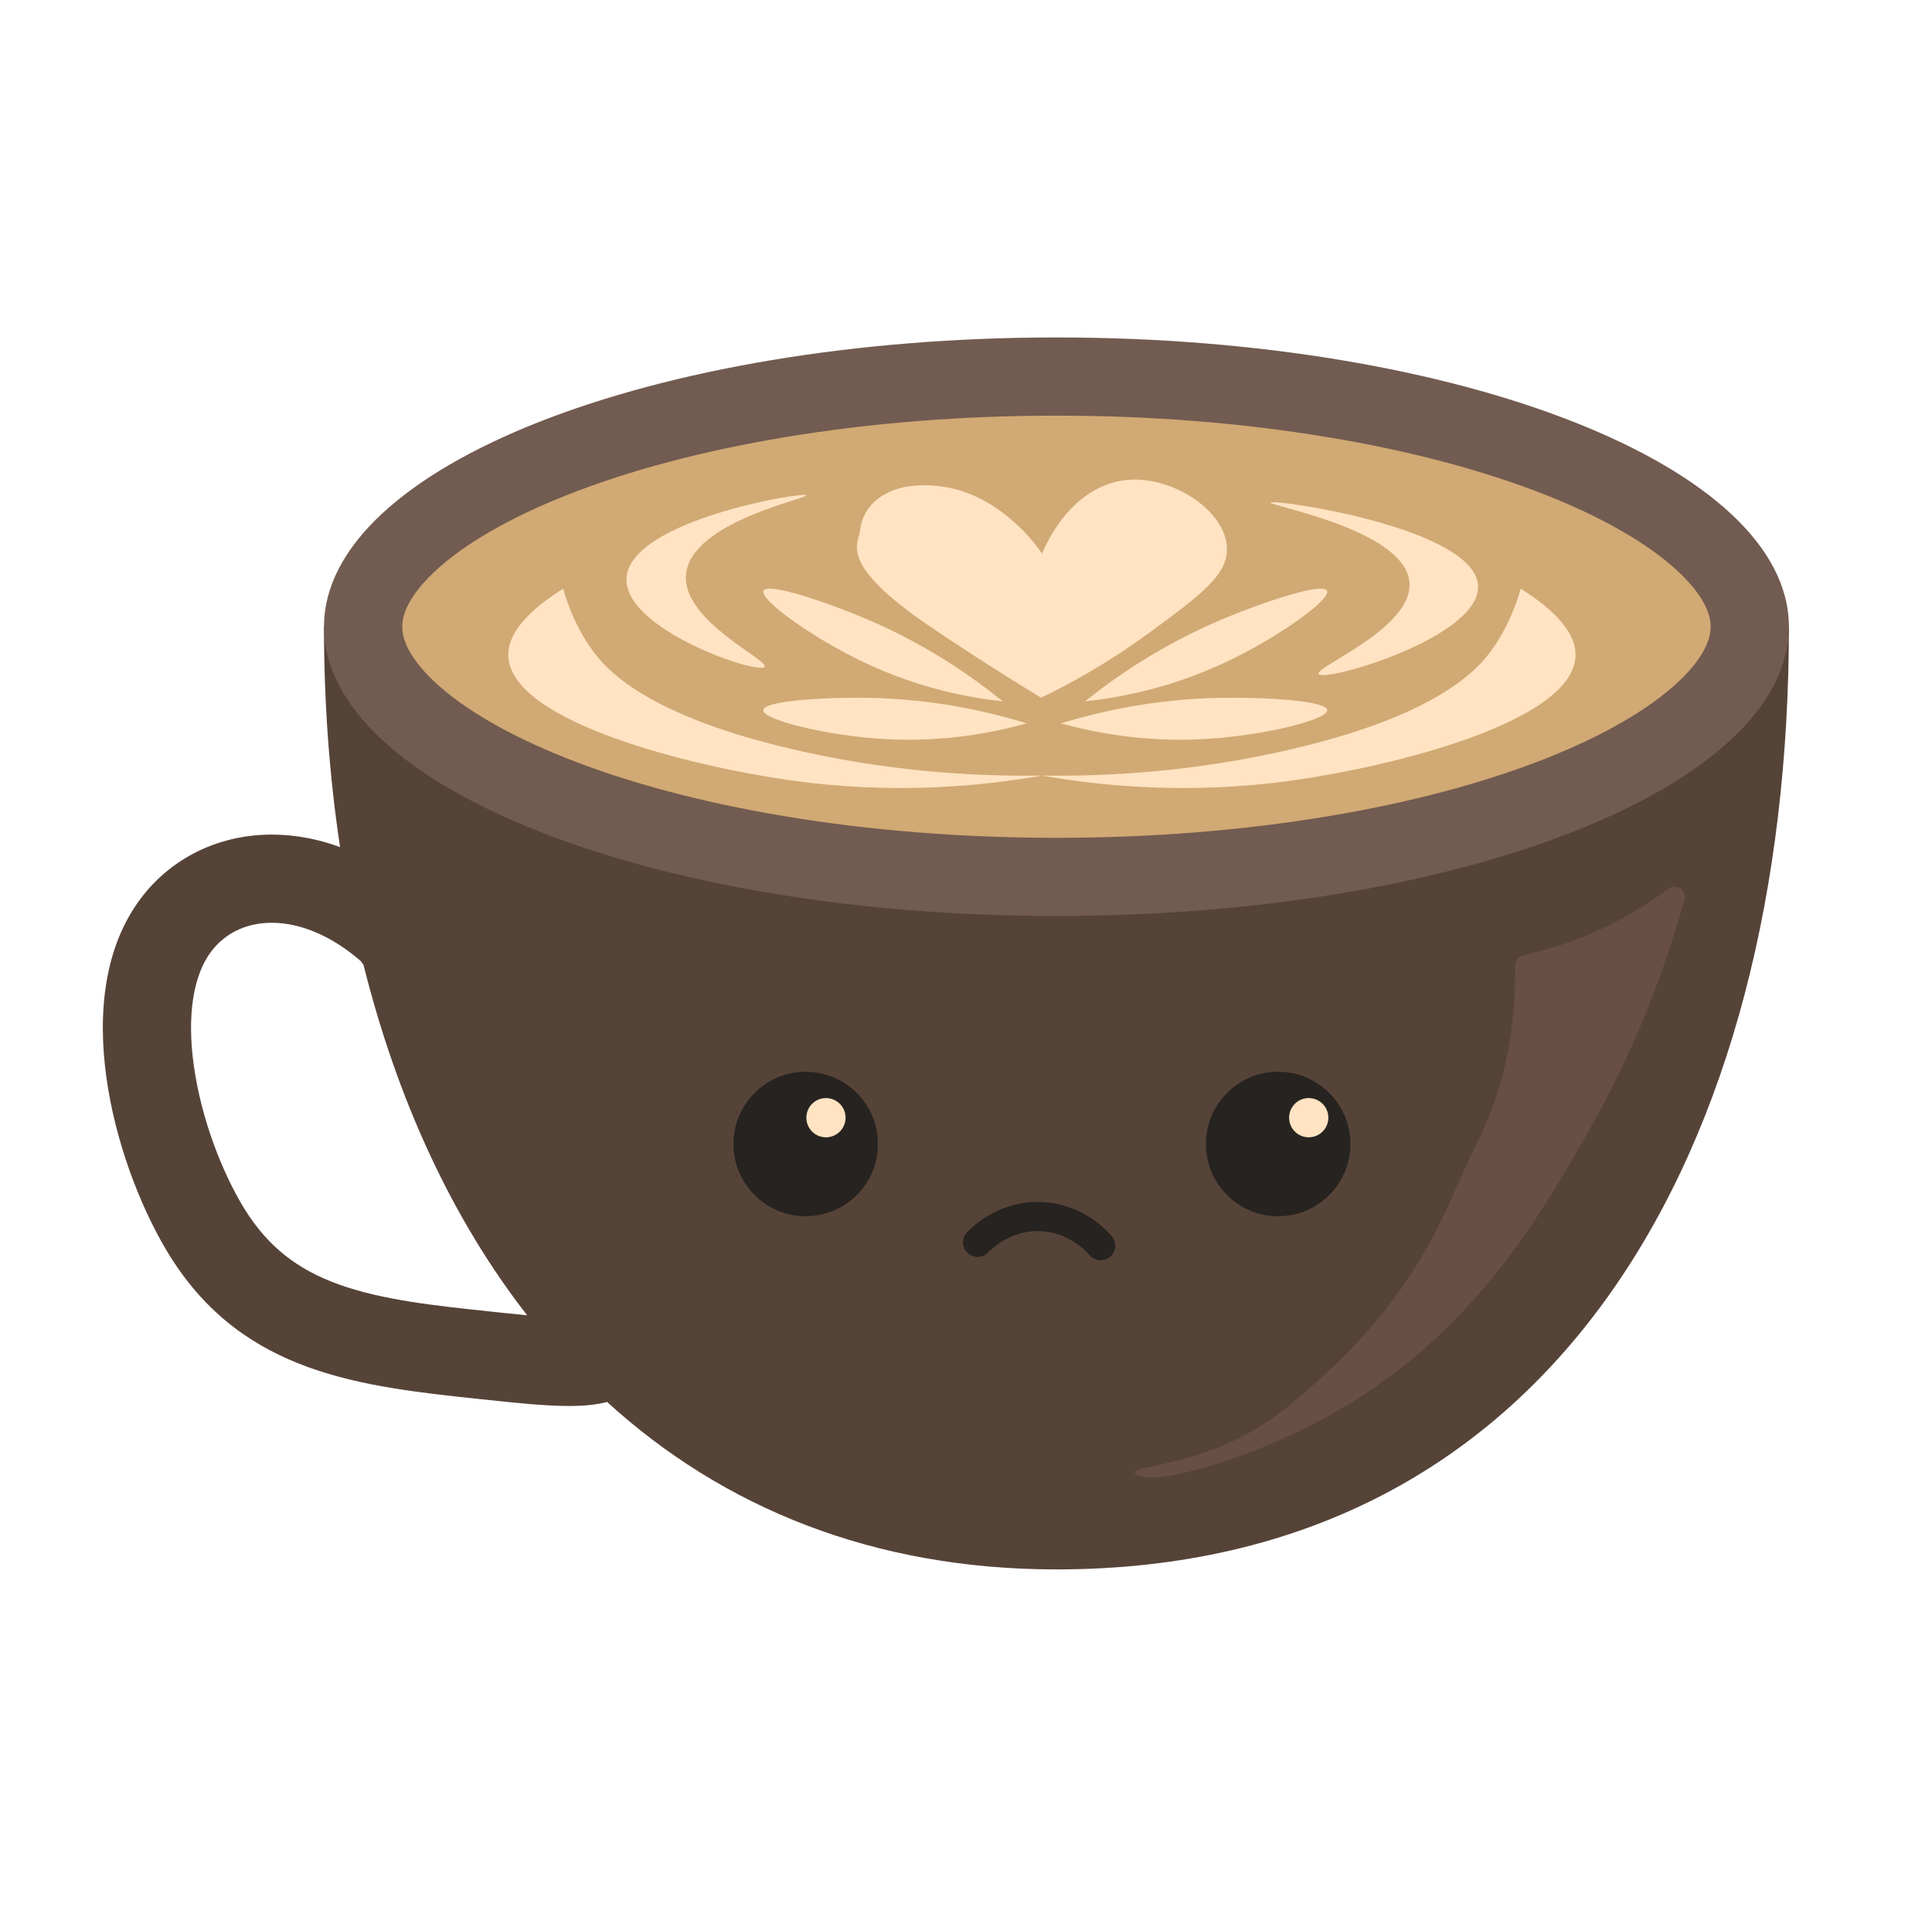 <?xml version="1.0" encoding="UTF-8"?><svg id="Layer_2" xmlns="http://www.w3.org/2000/svg" viewBox="0 0 2647.11 2613.03"><g><path d="M443.9,858.83c0,103.99,7.4,205.11,22.05,301.99-31.63-11.61-63.19-17.16-93.5-17.16-77.24,0-146.39,36-188.01,99.51-91.16,139.08-21.63,366.43,48.95,478.91,100.92,160.82,261.1,177.84,425.91,195.34,46.99,4.99,87.13,9.25,120.17,9.25,20.09,0,37.55-1.58,52.35-5.52,158.54,144.69,364.49,229.47,615.65,229.47,685.37,0,1003.57-578.36,1003.57-1291.79H443.9Zm19.66,901.04c-57.08-20.68-96.5-52.15-127.8-102.03-24.57-39.15-55.42-108.37-68.31-185.24-11.68-69.63-5.27-127.59,18.06-163.18,18.98-28.96,49.85-44.91,86.93-44.91,39.88,0,82.86,18.61,122.04,52.63,1.23,1.77,2.43,3.52,3.65,5.28,46.02,183.98,121.07,347.68,224.17,479.96-15.52-1.45-32.37-3.24-50.24-5.14-76.65-8.14-149.05-15.83-208.51-37.38Z" fill="#564338"/><g><path d="M1447.48,1201.65c-132.53,0-260.99-10.23-381.8-30.42-115.8-19.35-219.47-46.91-308.14-81.94-84.68-33.45-153.21-73.33-198.19-115.33-41.04-38.33-61.85-77.07-61.85-115.14s20.81-76.81,61.85-115.14c44.97-42,113.5-81.88,198.19-115.33,88.67-35.03,192.34-62.59,308.14-81.94,120.82-20.19,249.27-30.42,381.8-30.42s260.99,10.23,381.81,30.42c115.8,19.35,219.47,46.91,308.14,81.94,84.68,33.45,153.21,73.33,198.19,115.33,41.04,38.33,61.85,77.07,61.85,115.14s-20.81,76.81-61.85,115.14c-44.97,42-113.5,81.88-198.19,115.33-88.67,35.03-192.34,62.59-308.14,81.94-120.82,20.19-249.27,30.42-381.81,30.42Z" fill="#d1a974"/><path d="M1447.48,569.58c129.58,0,255.07,9.99,372.97,29.69,112.09,18.73,212.11,45.28,297.28,78.93,78.5,31.01,141.19,67.2,181.3,104.65,20.46,19.11,44.84,47.79,44.84,75.98s-24.39,56.87-44.84,75.98c-40.11,37.46-102.8,73.65-181.3,104.65-85.17,33.64-185.19,60.2-297.28,78.93-117.91,19.7-243.39,29.69-372.97,29.69s-255.07-9.99-372.97-29.69c-112.09-18.73-212.11-45.28-297.29-78.93-78.49-31.01-141.19-67.2-181.3-104.65-20.46-19.11-44.84-47.79-44.84-75.98s24.39-56.87,44.84-75.98c40.11-37.46,102.8-73.65,181.3-104.65,85.17-33.64,185.2-60.2,297.29-78.93,117.91-19.7,243.39-29.69,372.97-29.69m0-107.17c-554.26,0-1003.57,177.48-1003.57,396.41s449.31,396.41,1003.57,396.41,1003.57-177.48,1003.57-396.41-449.31-396.41-1003.57-396.41h0Z" fill="#725b50"/></g><path d="M1274.74,858.83c-127.77-86.49-98.32-114.05-96.52-131.16,4.37-41.54,45.31-71.46,116.1-60.38,76.35,11.95,126.94,80.59,133.26,91.38,27.64-63.6,76.3-105.57,135.99-101.17,56.33,4.15,115.54,46.89,117.49,93.01,1.56,36.85-34.84,64.23-107.7,117.49-57.1,41.74-109.11,69.91-146.86,88.12-36.49-22.11-89.31-55.03-151.76-97.3Z" fill="#ffe3c2"/><path d="M1046.05,809.43c-5.87,11.85,65.77,63.95,137.07,97.91,74.32,35.4,142.86,48.51,190.92,53.85-41.79-33.95-103.7-77.42-186.03-112.6-53.64-22.92-136.13-50.95-141.97-39.16Z" fill="#ffe3c2"/><path d="M1045.72,973.02c-1.02,13.18,84.9,34.74,163.73,39.6,82.16,5.07,150.63-8.38,197.22-21.38-51.45-15.87-125.11-33.07-214.62-34.94-58.32-1.22-145.31,3.61-146.32,16.72Z" fill="#ffe3c2"/><path d="M1818.21,809.43c5.94,11.85-66.52,63.95-138.63,97.91-75.16,35.4-144.48,48.51-193.09,53.85,42.27-33.95,104.88-77.42,188.14-112.6,54.25-22.92,137.68-50.95,143.58-39.16Z" fill="#ffe3c2"/><path d="M1818.54,973.02c1.03,13.18-85.86,34.74-165.59,39.6-83.1,5.07-152.34-8.38-199.45-21.38,52.04-15.87,126.53-33.07,217.06-34.94,58.98-1.22,146.96,3.61,147.98,16.72Z" fill="#ffe3c2"/><path d="M771.59,806.64c-63.43,39.97-76.13,71.26-75.06,93.01,4.43,90.47,253.41,150.98,386.74,169.71,141.72,19.91,261.95,7.94,344.31-6.53-136.48,2.06-247.91-15.34-326.36-32.64-219-48.27-273.25-115.97-290.46-140.34-22-31.14-33.15-61.72-39.16-83.22Z" fill="#ffe3c2"/><path d="M2083.58,806.64c63.43,39.97,76.13,71.26,75.06,93.01-4.43,90.47-253.41,150.98-386.74,169.71-141.72,19.91-261.95,7.94-344.31-6.53,136.48,2.06,247.91-15.34,326.36-32.64,219-48.27,273.25-115.97,290.46-140.34,22-31.14,33.15-61.72,39.16-83.22Z" fill="#ffe3c2"/><path d="M1047.68,913.7c-7.06,11.58-191.82-50.17-189.29-120.75,2.87-79.99,244.42-119.82,246.41-114.23,1.62,4.57-157.37,36.7-164.81,107.7-6.69,63.85,113.56,117.67,107.7,127.28Z" fill="#ffe3c2"/><path d="M1806.75,923.7c8.14,11.58,221.28-50.17,218.36-120.75-3.31-79.99-281.96-119.82-284.24-114.23-1.87,4.57,181.54,36.7,190.12,107.7,7.72,63.85-130.99,117.67-124.24,127.28Z" fill="#ffe3c2"/><path d="M2075.89,1322.91c-.1-6.64,4.52-12.4,11.01-13.83,34.1-7.5,77.46-20.64,124.27-44.54,29.2-14.91,54.1-31.13,74.88-46.69,10.69-8.01,25.46,2.1,21.88,14.97-39.73,142.9-93.66,252.09-135.93,325.45-61.58,106.88-147.89,256.68-318.21,362.26-132.76,82.3-287.49,119.72-298.62,97.91-6.41-12.56,105.21-5.55,210.51-91.77,185.02-151.52,210.01-264.8,259.46-363.51,23.65-47.22,52.41-125.24,50.75-240.25Z" fill="#684f43"/></g><circle cx="1103.91" cy="1567.67" r="98.97" fill="#262320"/><circle cx="1751.26" cy="1567.67" r="98.97" fill="#262320"/><path d="M1339.47,1702.38c4.7-4.93,36.83-37.52,87.32-35.23,48.12,2.18,76.54,34.38,81.19,39.83" fill="none" stroke="#262320" stroke-linecap="round" stroke-miterlimit="10" stroke-width="40"/><circle cx="1131.69" cy="1531.61" r="26.89" fill="#ffe3c2"/><circle cx="1793.14" cy="1531.61" r="26.89" fill="#ffe3c2"/></svg>